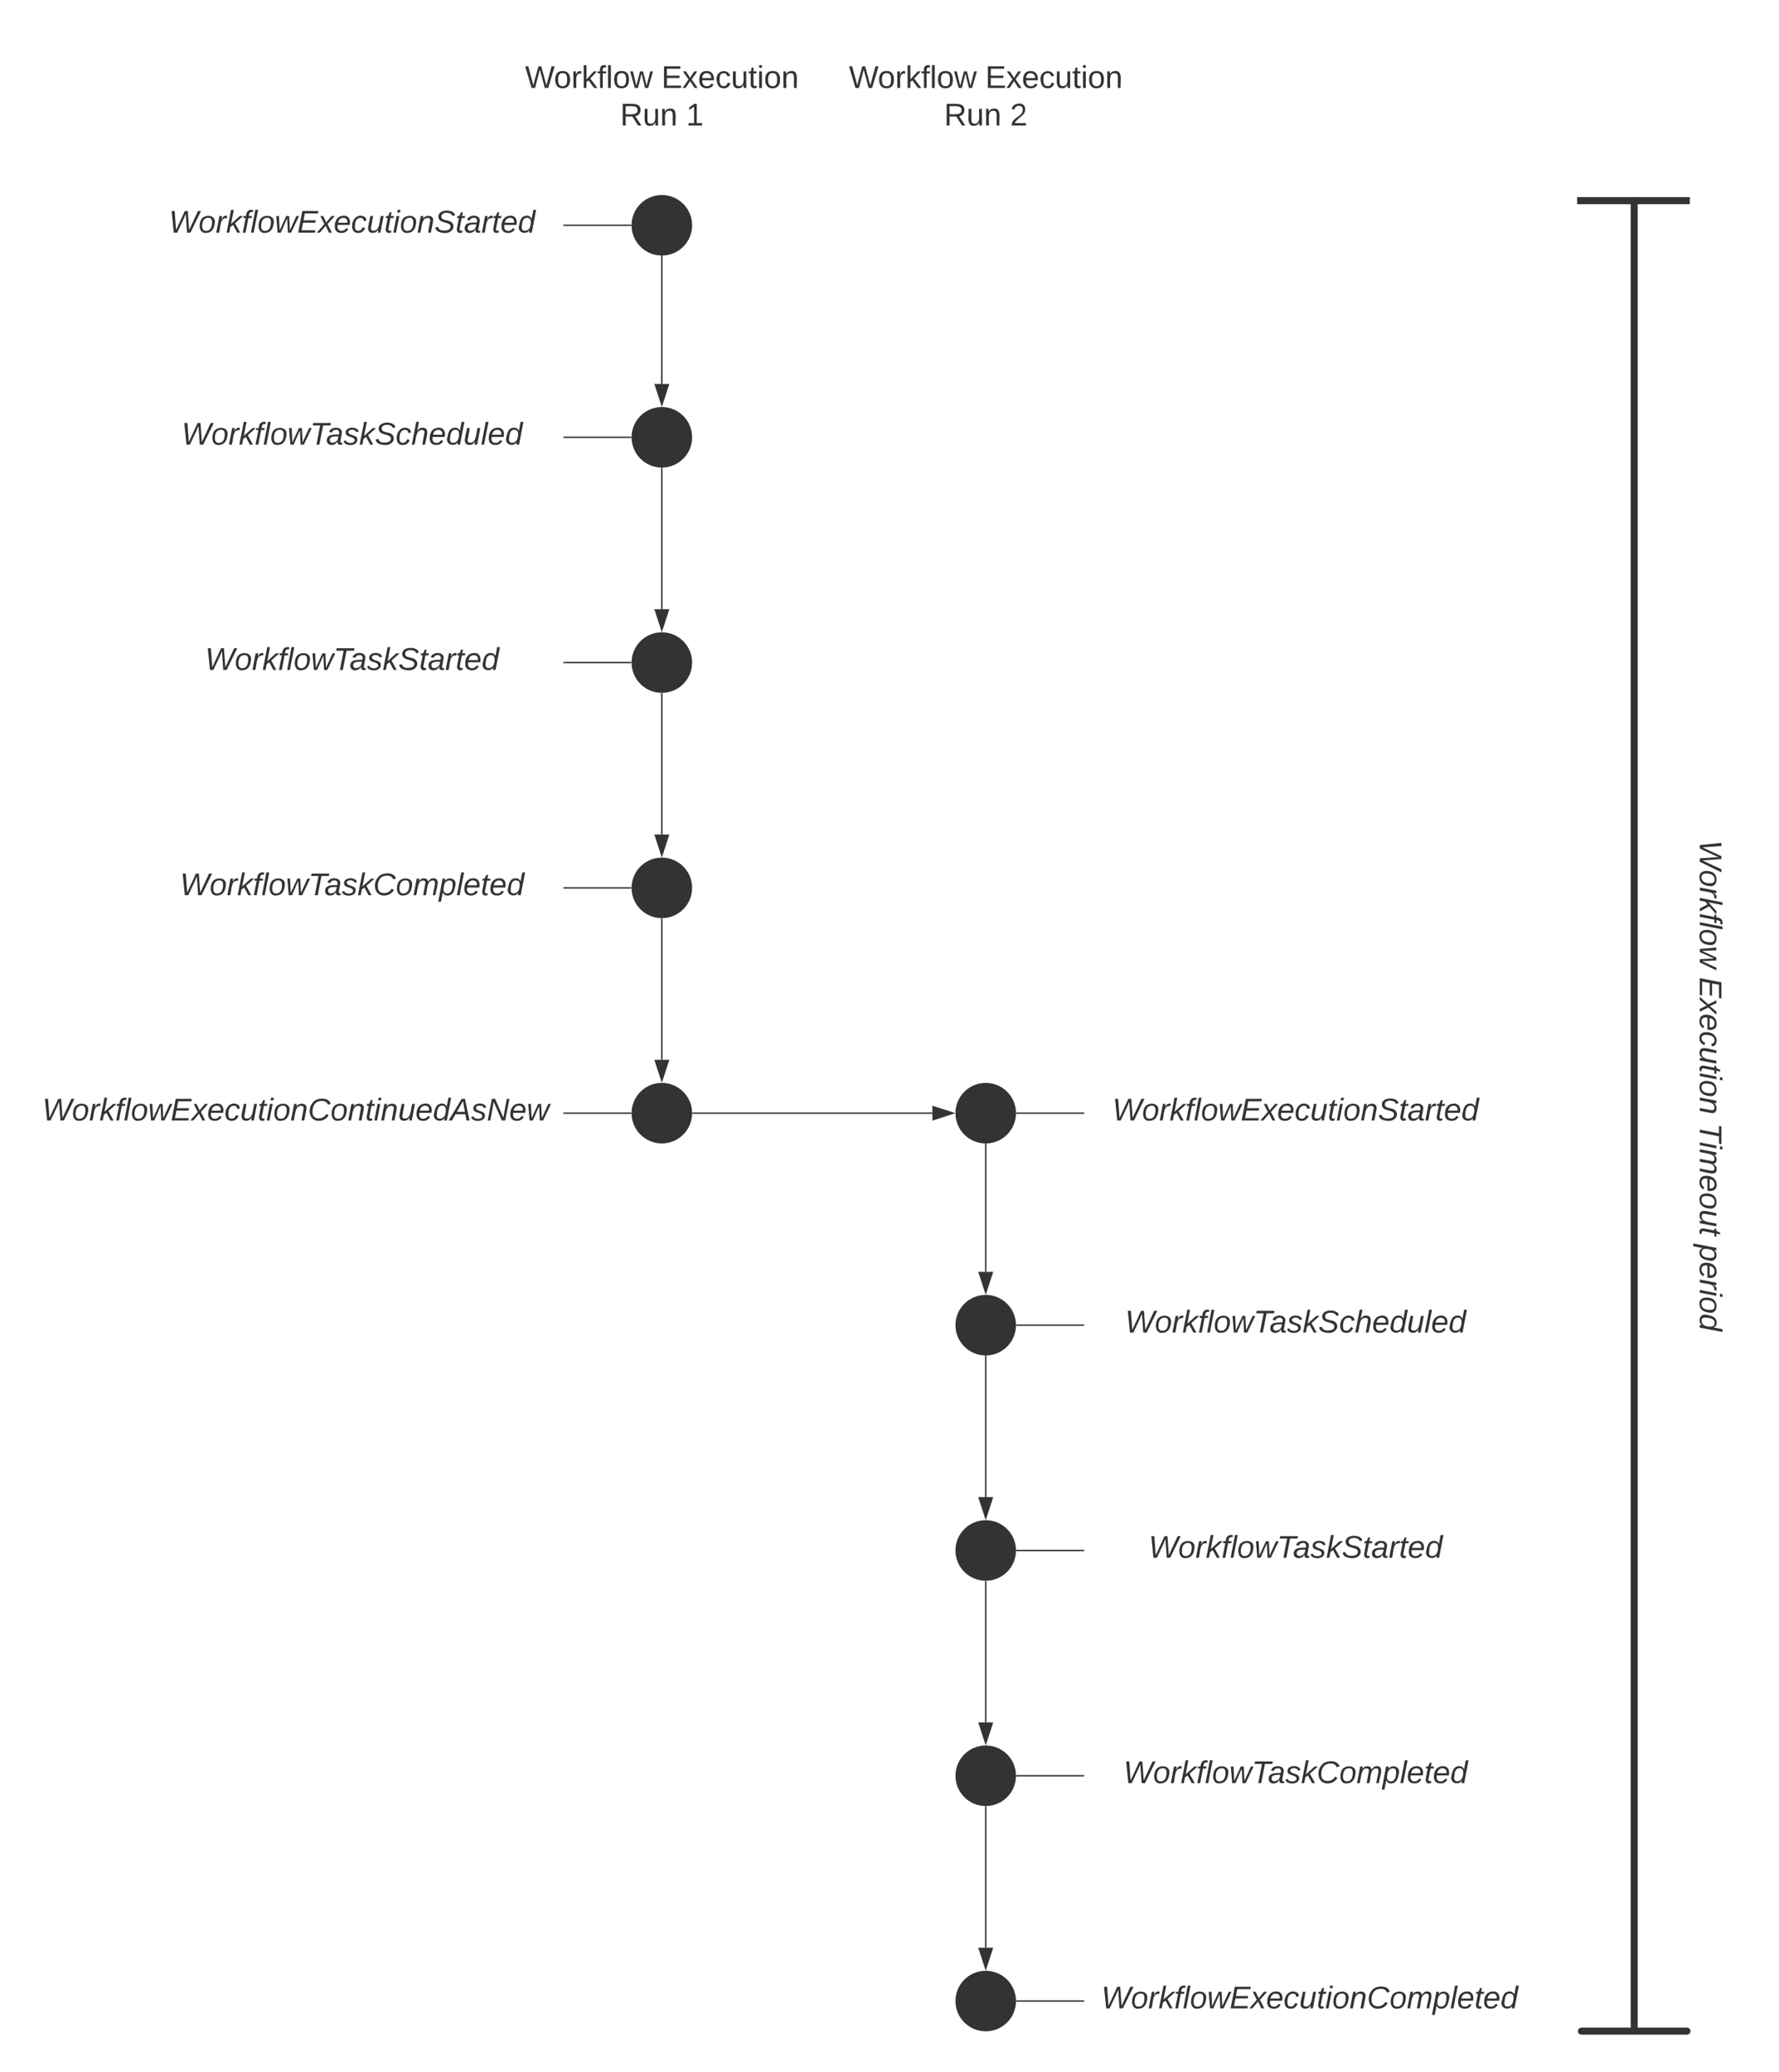 <svg xmlns="http://www.w3.org/2000/svg" xmlns:xlink="http://www.w3.org/1999/xlink" xmlns:lucid="lucid" width="1263.33" height="1471.71"><g transform="translate(-280 -1040)" lucid:page-tab-id="0_0"><path d="M640 1075c0-8.28 6.72-15 15-15h190c8.28 0 15 6.72 15 15v70c0 8.28-6.72 15-15 15H655c-8.28 0-15-6.72-15-15z" stroke="#000" stroke-opacity="0" stroke-width="3" fill-opacity="0"/><use xlink:href="#a" transform="matrix(1,0,0,1,645,1065) translate(7.84 37.465)"/><use xlink:href="#b" transform="matrix(1,0,0,1,645,1065) translate(104.691 37.465)"/><use xlink:href="#c" transform="matrix(1,0,0,1,645,1065) translate(75.401 64.132)"/><use xlink:href="#d" transform="matrix(1,0,0,1,645,1065) translate(122.253 64.132)"/><path d="M770 1200c0 11.05-8.95 20-20 20s-20-8.95-20-20 8.95-20 20-20 20 8.95 20 20zM770 1350.57c0 11.04-8.95 20-20 20s-20-8.96-20-20c0-11.05 8.95-20 20-20s20 8.95 20 20zM770 1510.57c0 11.04-8.95 20-20 20s-20-8.96-20-20c0-11.05 8.95-20 20-20s20 8.95 20 20zM770 1670.57c0 11.04-8.95 20-20 20s-20-8.96-20-20c0-11.05 8.95-20 20-20s20 8.95 20 20z" stroke="#333" stroke-width="3" fill="#333"/><path d="M380 1175.43c0-3.3 2.7-6 6-6h288c3.3 0 6 2.7 6 6v49.14c0 3.3-2.7 6-6 6H386c-3.3 0-6-2.7-6-6z" stroke="#000" stroke-opacity="0" stroke-width="3" fill="#fff" fill-opacity="0"/><use xlink:href="#e" transform="matrix(1,0,0,1,385,1174.431) translate(14.938 30.778)"/><path d="M680.5 1200H728" stroke="#333" fill="none"/><path d="M680.5 1200.5h-.5v-1h.5M728.5 1199.93l.02.57H728v-1h.55" fill="#333"/><path d="M380 1326c0-3.3 2.7-6 6-6h288c3.3 0 6 2.7 6 6v49.14c0 3.3-2.7 6-6 6H386c-3.3 0-6-2.7-6-6z" stroke="#000" stroke-opacity="0" stroke-width="3" fill="#fff" fill-opacity="0"/><use xlink:href="#f" transform="matrix(1,0,0,1,385,1325) translate(23.981 30.778)"/><path d="M680.5 1350.57H728" stroke="#333" fill="none"/><path d="M680.5 1351.07h-.5v-1h.5M728.5 1350.5l.02.57H728v-1h.55" fill="#333"/><path d="M380 1486c0-3.3 2.7-6 6-6h288c3.3 0 6 2.7 6 6v49.14c0 3.3-2.7 6-6 6H386c-3.3 0-6-2.7-6-6z" stroke="#000" stroke-opacity="0" stroke-width="3" fill="#fff" fill-opacity="0"/><use xlink:href="#g" transform="matrix(1,0,0,1,385,1485) translate(40.648 30.778)"/><path d="M750 1222v90.68" stroke="#333" fill="none"/><path d="M749.93 1221.5l.57-.02v.53h-1v-.55" fill="#333"/><path d="M750 1327.45l-4.64-14.27h9.28z" stroke="#333" fill="#333"/><path d="M680.5 1510.57H728" stroke="#333" fill="none"/><path d="M680.5 1511.07h-.5v-1h.5M728.5 1510.5l.02.57H728v-1h.55" fill="#333"/><path d="M750 1532.57v100.1" stroke="#333" fill="none"/><path d="M749.93 1532.07l.57-.02v.53h-1v-.56" fill="#333"/><path d="M750 1647.45l-4.64-14.27h9.28z" stroke="#333" fill="#333"/><path d="M750 1372.57v100.1" stroke="#333" fill="none"/><path d="M749.93 1372.07l.57-.02v.53h-1v-.56" fill="#333"/><path d="M750 1487.45l-4.64-14.27h9.28z" stroke="#333" fill="#333"/><path d="M770 1830.57c0 11.04-8.95 20-20 20s-20-8.96-20-20c0-11.05 8.95-20 20-20s20 8.95 20 20z" stroke="#333" stroke-width="3" fill="#333"/><path d="M380 1646c0-3.3 2.7-6 6-6h288c3.3 0 6 2.7 6 6v49.14c0 3.3-2.7 6-6 6H386c-3.3 0-6-2.7-6-6z" stroke="#000" stroke-opacity="0" stroke-width="3" fill="#fff" fill-opacity="0"/><use xlink:href="#h" transform="matrix(1,0,0,1,385,1645) translate(22.809 30.778)"/><path d="M680.5 1670.57H728" stroke="#333" fill="none"/><path d="M680.5 1671.07h-.5v-1h.5M728.5 1670.5l.02.57H728v-1h.55" fill="#333"/><path d="M750 1692.57v100.1" stroke="#333" fill="none"/><path d="M749.93 1692.07l.57-.02v.53h-1v-.56" fill="#333"/><path d="M750 1807.45l-4.64-14.27h9.28z" stroke="#333" fill="#333"/><path d="M300 1806c0-3.3 2.7-6 6-6h368c3.3 0 6 2.7 6 6v49.14c0 3.3-2.7 6-6 6H306c-3.3 0-6-2.7-6-6z" stroke="#000" stroke-opacity="0" stroke-width="3" fill="#fff" fill-opacity="0"/><use xlink:href="#i" transform="matrix(1,0,0,1,305,1805) translate(5.031 30.778)"/><path d="M680.5 1830.57H728" stroke="#333" fill="none"/><path d="M680.5 1831.07h-.5v-1h.5M728.5 1830.5l.02.57H728v-1h.55" fill="#333"/><path d="M870 1075c0-8.28 6.72-15 15-15h190c8.28 0 15 6.72 15 15v70c0 8.28-6.72 15-15 15H885c-8.28 0-15-6.72-15-15z" stroke="#000" stroke-opacity="0" stroke-width="3" fill-opacity="0"/><use xlink:href="#a" transform="matrix(1,0,0,1,875,1065) translate(7.84 37.465)"/><use xlink:href="#b" transform="matrix(1,0,0,1,875,1065) translate(104.691 37.465)"/><use xlink:href="#c" transform="matrix(1,0,0,1,875,1065) translate(75.401 64.132)"/><use xlink:href="#j" transform="matrix(1,0,0,1,875,1065) translate(122.253 64.132)"/><path d="M1000 1830.57c0 11.04-8.95 20-20 20s-20-8.96-20-20c0-11.05 8.95-20 20-20s20 8.95 20 20zM1000 1981.14c0 11.04-8.95 20-20 20s-20-8.96-20-20c0-11.05 8.95-20 20-20s20 8.95 20 20zM1000 2141.14c0 11.04-8.95 20-20 20s-20-8.96-20-20c0-11.05 8.95-20 20-20s20 8.95 20 20zM1000 2301.14c0 11.04-8.95 20-20 20s-20-8.96-20-20c0-11.05 8.95-20 20-20s20 8.95 20 20z" stroke="#333" stroke-width="3" fill="#333"/><path d="M1050 1806c0-3.3 2.7-6 6-6h288c3.3 0 6 2.7 6 6v49.14c0 3.3-2.7 6-6 6h-288c-3.3 0-6-2.7-6-6z" stroke="#000" stroke-opacity="0" stroke-width="3" fill="#fff" fill-opacity="0"/><use xlink:href="#e" transform="matrix(1,0,0,1,1055,1805) translate(14.938 30.778)"/><path d="M1050 1956.57c0-3.3 2.7-6 6-6h288c3.3 0 6 2.7 6 6v49.14c0 3.32-2.7 6-6 6h-288c-3.3 0-6-2.68-6-6z" stroke="#000" stroke-opacity="0" stroke-width="3" fill="#fff" fill-opacity="0"/><use xlink:href="#f" transform="matrix(1,0,0,1,1055,1955.569) translate(23.981 30.778)"/><path d="M1049.5 1981.14H1002" stroke="#333" fill="none"/><path d="M1050 1981.64h-.5v-1h.5M1002 1981.64h-.55l.05-.43-.02-.56h.53" fill="#333"/><path d="M1050 2116.57c0-3.3 2.7-6 6-6h288c3.3 0 6 2.7 6 6v49.14c0 3.32-2.7 6-6 6h-288c-3.3 0-6-2.68-6-6z" stroke="#000" stroke-opacity="0" stroke-width="3" fill="#fff" fill-opacity="0"/><use xlink:href="#g" transform="matrix(1,0,0,1,1055,2115.569) translate(40.648 30.778)"/><path d="M980 1852.57v90.68" stroke="#333" fill="none"/><path d="M979.93 1852.07l.57-.02v.53h-1v-.56" fill="#333"/><path d="M980 1958.02l-4.64-14.27h9.28z" stroke="#333" fill="#333"/><path d="M1049.5 2141.14H1002" stroke="#333" fill="none"/><path d="M1050 2141.64h-.5v-1h.5M1002 2141.64h-.55l.05-.43-.02-.56h.53" fill="#333"/><path d="M980 2163.14v100.1" stroke="#333" fill="none"/><path d="M979.93 2162.64l.57-.02v.53h-1v-.56" fill="#333"/><path d="M980 2278.02l-4.64-14.27h9.28z" stroke="#333" fill="#333"/><path d="M980 2003.14v100.1" stroke="#333" fill="none"/><path d="M979.93 2002.64l.57-.02v.53h-1v-.56" fill="#333"/><path d="M980 2118.02l-4.64-14.27h9.28z" stroke="#333" fill="#333"/><path d="M1000 2461.14c0 11.04-8.95 20-20 20s-20-8.96-20-20c0-11.05 8.95-20 20-20s20 8.95 20 20z" stroke="#333" stroke-width="3" fill="#333"/><path d="M1050 2276.57c0-3.3 2.7-6 6-6h288c3.3 0 6 2.7 6 6v49.14c0 3.32-2.7 6-6 6h-288c-3.3 0-6-2.68-6-6z" stroke="#000" stroke-opacity="0" stroke-width="3" fill="#fff" fill-opacity="0"/><use xlink:href="#h" transform="matrix(1,0,0,1,1055,2275.569) translate(22.809 30.778)"/><path d="M1049.5 2301.14H1002" stroke="#333" fill="none"/><path d="M1050 2301.64h-.5v-1h.5M1002 2301.64h-.55l.05-.43-.02-.56h.53" fill="#333"/><path d="M980 2323.14v100.1" stroke="#333" fill="none"/><path d="M979.93 2322.64l.57-.02v.53h-1v-.56" fill="#333"/><path d="M980 2438.02l-4.64-14.27h9.28z" stroke="#333" fill="#333"/><path d="M1050 2436.57c0-3.3 2.7-6 6-6h308c3.3 0 6 2.7 6 6v49.14c0 3.32-2.7 6-6 6h-308c-3.3 0-6-2.68-6-6z" stroke="#000" stroke-opacity="0" stroke-width="3" fill="#fff" fill-opacity="0"/><use xlink:href="#k" transform="matrix(1,0,0,1,1055,2435.569) translate(7.099 30.778)"/><path d="M1049.5 2461.14H1002" stroke="#333" fill="none"/><path d="M1050 2461.64h-.5v-1h.5M1002 2461.64h-.55l.05-.43-.02-.56h.53" fill="#333"/><path d="M772 1830.57h170.12" stroke="#333" fill="none"/><path d="M772 1831.07h-.55l.05-.43-.02-.57h.53" fill="#333"/><path d="M956.88 1830.57l-14.26 4.63v-9.27z" stroke="#333" fill="#333"/><path d="M1049.5 1830.57H1002" stroke="#333" fill="none"/><path d="M1050 1831.07h-.5v-1h.5M1002 1831.07h-.55l.05-.43-.02-.57h.53" fill="#333"/><path d="M1401.25 1181.25h77.5v2.5h-77.5z" stroke="#333" stroke-width="2.5" fill="none"/><g><path d="M1441.75 1181.25v1299.5h-2.5v-1299.5z" stroke="#333" stroke-width="2.5" fill="none"/></g><path d="M1401.75 2482.5c0-.7.56-1.25 1.25-1.25h75c.7 0 1.25.56 1.25 1.25 0 .7-.56 1.25-1.25 1.25h-75c-.7 0-1.25-.56-1.25-1.25z" stroke="#333" stroke-width="2.5" fill="none"/><g><path d="M1466 1620c-3.3 0-6 2.7-6 6v369.14c0 3.3 2.7 6 6 6h51.33c3.32 0 6-2.7 6-6V1626c0-3.3-2.68-6-6-6z" stroke="#000" stroke-opacity="0" stroke-width="3" fill="#fff" fill-opacity="0"/></g><g><use xlink:href="#l" transform="matrix(6.123233995736766e-17,1,-1,6.123233995736766e-17,1518.333,1625) translate(11.71 31.278)"/><use xlink:href="#m" transform="matrix(6.123233995736766e-17,1,-1,6.123233995736766e-17,1518.333,1625) translate(108.994 31.278)"/><use xlink:href="#n" transform="matrix(6.123233995736766e-17,1,-1,6.123233995736766e-17,1518.333,1625) translate(212.636 31.278)"/><use xlink:href="#o" transform="matrix(6.123233995736766e-17,1,-1,6.123233995736766e-17,1518.333,1625) translate(298.685 31.278)"/></g><defs><path fill="#333" d="M266 0h-40l-56-210L115 0H75L2-248h35L96-30l15-64 43-154h32l59 218 59-218h35" id="p"/><path fill="#333" d="M100-194c62-1 85 37 85 99 1 63-27 99-86 99S16-35 15-95c0-66 28-99 85-99zM99-20c44 1 53-31 53-75 0-43-8-75-51-75s-53 32-53 75 10 74 51 75" id="q"/><path fill="#333" d="M114-163C36-179 61-72 57 0H25l-1-190h30c1 12-1 29 2 39 6-27 23-49 58-41v29" id="r"/><path fill="#333" d="M143 0L79-87 56-68V0H24v-261h32v163l83-92h37l-77 82L181 0h-38" id="s"/><path fill="#333" d="M101-234c-31-9-42 10-38 44h38v23H63V0H32v-167H5v-23h27c-7-52 17-82 69-68v24" id="t"/><path fill="#333" d="M24 0v-261h32V0H24" id="u"/><path fill="#333" d="M206 0h-36l-40-164L89 0H53L-1-190h32L70-26l43-164h34l41 164 42-164h31" id="v"/><g id="a"><use transform="matrix(0.062,0,0,0.062,0,0)" xlink:href="#p"/><use transform="matrix(0.062,0,0,0.062,20.494,0)" xlink:href="#q"/><use transform="matrix(0.062,0,0,0.062,32.84,0)" xlink:href="#r"/><use transform="matrix(0.062,0,0,0.062,40.185,0)" xlink:href="#s"/><use transform="matrix(0.062,0,0,0.062,51.296,0)" xlink:href="#t"/><use transform="matrix(0.062,0,0,0.062,57.469,0)" xlink:href="#u"/><use transform="matrix(0.062,0,0,0.062,62.346,0)" xlink:href="#q"/><use transform="matrix(0.062,0,0,0.062,74.691,0)" xlink:href="#v"/></g><path fill="#333" d="M30 0v-248h187v28H63v79h144v27H63v87h162V0H30" id="w"/><path fill="#333" d="M141 0L90-78 38 0H4l68-98-65-92h35l48 74 47-74h35l-64 92 68 98h-35" id="x"/><path fill="#333" d="M100-194c63 0 86 42 84 106H49c0 40 14 67 53 68 26 1 43-12 49-29l28 8c-11 28-37 45-77 45C44 4 14-33 15-96c1-61 26-98 85-98zm52 81c6-60-76-77-97-28-3 7-6 17-6 28h103" id="y"/><path fill="#333" d="M96-169c-40 0-48 33-48 73s9 75 48 75c24 0 41-14 43-38l32 2c-6 37-31 61-74 61-59 0-76-41-82-99-10-93 101-131 147-64 4 7 5 14 7 22l-32 3c-4-21-16-35-41-35" id="z"/><path fill="#333" d="M84 4C-5 8 30-112 23-190h32v120c0 31 7 50 39 49 72-2 45-101 50-169h31l1 190h-30c-1-10 1-25-2-33-11 22-28 36-60 37" id="A"/><path fill="#333" d="M59-47c-2 24 18 29 38 22v24C64 9 27 4 27-40v-127H5v-23h24l9-43h21v43h35v23H59v120" id="B"/><path fill="#333" d="M24-231v-30h32v30H24zM24 0v-190h32V0H24" id="C"/><path fill="#333" d="M117-194c89-4 53 116 60 194h-32v-121c0-31-8-49-39-48C34-167 62-67 57 0H25l-1-190h30c1 10-1 24 2 32 11-22 29-35 61-36" id="D"/><g id="b"><use transform="matrix(0.062,0,0,0.062,0,0)" xlink:href="#w"/><use transform="matrix(0.062,0,0,0.062,14.815,0)" xlink:href="#x"/><use transform="matrix(0.062,0,0,0.062,25.926,0)" xlink:href="#y"/><use transform="matrix(0.062,0,0,0.062,38.272,0)" xlink:href="#z"/><use transform="matrix(0.062,0,0,0.062,49.383,0)" xlink:href="#A"/><use transform="matrix(0.062,0,0,0.062,61.728,0)" xlink:href="#B"/><use transform="matrix(0.062,0,0,0.062,67.901,0)" xlink:href="#C"/><use transform="matrix(0.062,0,0,0.062,72.778,0)" xlink:href="#q"/><use transform="matrix(0.062,0,0,0.062,85.123,0)" xlink:href="#D"/></g><path fill="#333" d="M233-177c-1 41-23 64-60 70L243 0h-38l-65-103H63V0H30v-248c88 3 205-21 203 71zM63-129c60-2 137 13 137-47 0-61-80-42-137-45v92" id="E"/><g id="c"><use transform="matrix(0.062,0,0,0.062,0,0)" xlink:href="#E"/><use transform="matrix(0.062,0,0,0.062,15.988,0)" xlink:href="#A"/><use transform="matrix(0.062,0,0,0.062,28.333,0)" xlink:href="#D"/></g><path fill="#333" d="M27 0v-27h64v-190l-56 39v-29l58-41h29v221h61V0H27" id="F"/><use transform="matrix(0.062,0,0,0.062,0,0)" xlink:href="#F" id="d"/><path fill="#333" d="M247 0h-39l-15-214-24 57L95 0H56L31-248h35L82-30l101-218h33l16 218 101-218h35" id="G"/><path fill="#333" d="M30-147c31-64 166-65 159 27C183-49 158 1 86 4 9 8 1-88 30-147zM88-20c53 0 68-48 68-100 0-31-11-51-44-50-52 1-68 46-68 97 0 32 13 53 44 53" id="H"/><path fill="#333" d="M66-151c12-25 30-51 66-40l-6 26C45-176 58-65 38 0H6l36-190h30" id="I"/><path fill="#333" d="M127 0L80-88 50-66 37 0H6l51-261h31L57-100l99-90h39l-93 82L161 0h-34" id="J"/><path fill="#333" d="M76-167L44 0H12l33-167H18l4-23h27c3-47 25-81 82-69l-4 24c-35-8-44 15-46 45h37l-5 23H76" id="K"/><path fill="#333" d="M6 0l50-261h32L37 0H6" id="L"/><path fill="#333" d="M188 0h-37l-8-164L71 0H34L18-190h31l8 164 75-164h34l8 164 74-164h31" id="M"/><path fill="#333" d="M11 0l48-248h184l-5 28H87l-15 79h140l-5 27H67L50-27h158l-5 27H11" id="N"/><path fill="#333" d="M124 0L87-78 21 0h-35l86-98-46-92h33l34 74 61-74h37l-83 92 50 98h-34" id="O"/><path fill="#333" d="M111-194c62-3 86 47 72 106H45c-7 38 6 69 45 68 27-1 43-14 53-32l24 11C152-15 129 4 87 4 38 3 12-23 12-71c0-70 32-119 99-123zm44 81c14-66-71-72-95-28-4 8-8 17-11 28h106" id="P"/><path fill="#333" d="M44-68c0 29 11 47 38 47 30 0 42-19 51-41l28 9C148-21 126 4 82 4 31 4 10-29 12-85c3-77 74-140 146-93 12 8 15 23 18 40l-31 5c-1-22-13-36-36-36-52 0-65 49-65 101" id="Q"/><path fill="#333" d="M67 3c-93-2-31-127-26-193h32L48-50c-3 39 53 32 70 12 30-34 30-101 43-152h32L157 0h-30c1-10 6-24 4-33-14 20-29 37-64 36" id="R"/><path fill="#333" d="M51-54c-9 22 5 41 31 30L79-1C43 14 10-4 19-52l22-115H19l5-23h22l19-43h21l-9 43h35l-4 23H73" id="S"/><path fill="#333" d="M50-231l6-30h32l-6 30H50zM6 0l37-190h31L37 0H6" id="T"/><path fill="#333" d="M67-158c22-48 132-52 116 29L158 0h-32l25-140c3-38-53-32-70-12C52-117 51-52 38 0H6l36-190h30" id="U"/><path fill="#333" d="M194-120c59 52 2 134-86 124-53-6-90-18-98-63l31-7c8 30 29 43 70 43 46 0 84-17 71-62-32-43-135-20-137-98-3-89 178-90 191-16l-30 9c-8-48-127-53-127 5 0 53 81 35 115 65" id="V"/><path fill="#333" d="M165-48c-4 18 1 34 23 27l-3 20c-29 8-62 0-52-35h-2C116-14 99 4 63 4 30 4 8-16 8-49c0-68 71-67 138-67 10-26 0-56-31-54-26 1-42 9-47 31l-32-5c8-67 160-71 144 15-5 28-9 54-15 81zM42-50c3 52 80 24 89-6 7-12 7-24 11-38-47 1-103-4-100 44" id="W"/><path fill="#333" d="M133-28C103 26-5 8 13-77c13-62 24-115 90-117 29-1 46 15 56 35l19-102h32L160 0h-30zM45-64c-2 27 10 43 35 43 54-1 69-50 69-103 0-29-15-46-42-46-53-1-58 58-62 106" id="X"/><g id="e"><use transform="matrix(0.062,0,0,0.062,0,0)" xlink:href="#G"/><use transform="matrix(0.062,0,0,0.062,20.926,0)" xlink:href="#H"/><use transform="matrix(0.062,0,0,0.062,33.272,0)" xlink:href="#I"/><use transform="matrix(0.062,0,0,0.062,40.617,0)" xlink:href="#J"/><use transform="matrix(0.062,0,0,0.062,51.728,0)" xlink:href="#K"/><use transform="matrix(0.062,0,0,0.062,57.901,0)" xlink:href="#L"/><use transform="matrix(0.062,0,0,0.062,62.778,0)" xlink:href="#H"/><use transform="matrix(0.062,0,0,0.062,75.123,0)" xlink:href="#M"/><use transform="matrix(0.062,0,0,0.062,91.111,0)" xlink:href="#N"/><use transform="matrix(0.062,0,0,0.062,105.926,0)" xlink:href="#O"/><use transform="matrix(0.062,0,0,0.062,117.037,0)" xlink:href="#P"/><use transform="matrix(0.062,0,0,0.062,129.383,0)" xlink:href="#Q"/><use transform="matrix(0.062,0,0,0.062,140.494,0)" xlink:href="#R"/><use transform="matrix(0.062,0,0,0.062,152.84,0)" xlink:href="#S"/><use transform="matrix(0.062,0,0,0.062,159.012,0)" xlink:href="#T"/><use transform="matrix(0.062,0,0,0.062,163.889,0)" xlink:href="#H"/><use transform="matrix(0.062,0,0,0.062,176.235,0)" xlink:href="#U"/><use transform="matrix(0.062,0,0,0.062,188.58,0)" xlink:href="#V"/><use transform="matrix(0.062,0,0,0.062,203.395,0)" xlink:href="#S"/><use transform="matrix(0.062,0,0,0.062,209.568,0)" xlink:href="#W"/><use transform="matrix(0.062,0,0,0.062,221.914,0)" xlink:href="#I"/><use transform="matrix(0.062,0,0,0.062,229.259,0)" xlink:href="#S"/><use transform="matrix(0.062,0,0,0.062,235.432,0)" xlink:href="#P"/><use transform="matrix(0.062,0,0,0.062,247.778,0)" xlink:href="#X"/></g><path fill="#333" d="M151-220L108 0H75l42-220H32l6-28h203l-5 28h-85" id="Y"/><path fill="#333" d="M55-144c13 50 104 24 104 88C159 21 15 23 1-39l26-10c6 40 102 42 102-4-13-50-104-23-104-87 0-71 143-71 148-8l-29 4c-5-35-85-37-89 0" id="Z"/><path fill="#333" d="M67-158c15-20 31-36 64-36 94 0 33 127 27 194h-32l25-140c3-38-53-32-70-12C52-117 51-51 37 0H6l51-261h31" id="aa"/><g id="f"><use transform="matrix(0.062,0,0,0.062,0,0)" xlink:href="#G"/><use transform="matrix(0.062,0,0,0.062,20.926,0)" xlink:href="#H"/><use transform="matrix(0.062,0,0,0.062,33.272,0)" xlink:href="#I"/><use transform="matrix(0.062,0,0,0.062,40.617,0)" xlink:href="#J"/><use transform="matrix(0.062,0,0,0.062,51.728,0)" xlink:href="#K"/><use transform="matrix(0.062,0,0,0.062,57.901,0)" xlink:href="#L"/><use transform="matrix(0.062,0,0,0.062,62.778,0)" xlink:href="#H"/><use transform="matrix(0.062,0,0,0.062,75.123,0)" xlink:href="#M"/><use transform="matrix(0.062,0,0,0.062,91.111,0)" xlink:href="#Y"/><use transform="matrix(0.062,0,0,0.062,102.593,0)" xlink:href="#W"/><use transform="matrix(0.062,0,0,0.062,114.938,0)" xlink:href="#Z"/><use transform="matrix(0.062,0,0,0.062,126.049,0)" xlink:href="#J"/><use transform="matrix(0.062,0,0,0.062,137.16,0)" xlink:href="#V"/><use transform="matrix(0.062,0,0,0.062,151.975,0)" xlink:href="#Q"/><use transform="matrix(0.062,0,0,0.062,163.086,0)" xlink:href="#aa"/><use transform="matrix(0.062,0,0,0.062,175.432,0)" xlink:href="#P"/><use transform="matrix(0.062,0,0,0.062,187.778,0)" xlink:href="#X"/><use transform="matrix(0.062,0,0,0.062,200.123,0)" xlink:href="#R"/><use transform="matrix(0.062,0,0,0.062,212.469,0)" xlink:href="#L"/><use transform="matrix(0.062,0,0,0.062,217.346,0)" xlink:href="#P"/><use transform="matrix(0.062,0,0,0.062,229.691,0)" xlink:href="#X"/></g><g id="g"><use transform="matrix(0.062,0,0,0.062,0,0)" xlink:href="#G"/><use transform="matrix(0.062,0,0,0.062,20.926,0)" xlink:href="#H"/><use transform="matrix(0.062,0,0,0.062,33.272,0)" xlink:href="#I"/><use transform="matrix(0.062,0,0,0.062,40.617,0)" xlink:href="#J"/><use transform="matrix(0.062,0,0,0.062,51.728,0)" xlink:href="#K"/><use transform="matrix(0.062,0,0,0.062,57.901,0)" xlink:href="#L"/><use transform="matrix(0.062,0,0,0.062,62.778,0)" xlink:href="#H"/><use transform="matrix(0.062,0,0,0.062,75.123,0)" xlink:href="#M"/><use transform="matrix(0.062,0,0,0.062,91.111,0)" xlink:href="#Y"/><use transform="matrix(0.062,0,0,0.062,102.593,0)" xlink:href="#W"/><use transform="matrix(0.062,0,0,0.062,114.938,0)" xlink:href="#Z"/><use transform="matrix(0.062,0,0,0.062,126.049,0)" xlink:href="#J"/><use transform="matrix(0.062,0,0,0.062,137.16,0)" xlink:href="#V"/><use transform="matrix(0.062,0,0,0.062,151.975,0)" xlink:href="#S"/><use transform="matrix(0.062,0,0,0.062,158.148,0)" xlink:href="#W"/><use transform="matrix(0.062,0,0,0.062,170.494,0)" xlink:href="#I"/><use transform="matrix(0.062,0,0,0.062,177.84,0)" xlink:href="#S"/><use transform="matrix(0.062,0,0,0.062,184.012,0)" xlink:href="#P"/><use transform="matrix(0.062,0,0,0.062,196.358,0)" xlink:href="#X"/></g><path fill="#333" d="M125-24c46 0 70-25 89-51l25 16C214-24 183 4 123 4 8 4-5-146 60-208c32-50 158-61 191-5 5 7 9 14 11 22l-32 10c-9-28-33-43-69-43-74 0-108 51-108 125 0 46 24 75 72 75" id="ab"/><path fill="#333" d="M248-111c6-24 9-61-24-58-72 9-57 108-77 169h-31l26-142c3-37-50-30-64-10C52-115 50-51 37 0H6l36-190h30c-1 10-6 24-4 32 13-43 101-52 105 5 13-22 29-41 61-41 90 0 28 129 23 194h-31" id="ac"/><path fill="#333" d="M67-162c32-53 139-36 121 50C175-51 163 2 97 4 68 4 52-11 42-31 38 6 28 39 22 75H-9l50-265h29c-1 10 0 20-3 28zm89 36c0-26-10-43-35-43-54 0-67 50-69 103-1 29 14 45 42 46 53 0 62-58 62-106" id="ad"/><g id="h"><use transform="matrix(0.062,0,0,0.062,0,0)" xlink:href="#G"/><use transform="matrix(0.062,0,0,0.062,20.926,0)" xlink:href="#H"/><use transform="matrix(0.062,0,0,0.062,33.272,0)" xlink:href="#I"/><use transform="matrix(0.062,0,0,0.062,40.617,0)" xlink:href="#J"/><use transform="matrix(0.062,0,0,0.062,51.728,0)" xlink:href="#K"/><use transform="matrix(0.062,0,0,0.062,57.901,0)" xlink:href="#L"/><use transform="matrix(0.062,0,0,0.062,62.778,0)" xlink:href="#H"/><use transform="matrix(0.062,0,0,0.062,75.123,0)" xlink:href="#M"/><use transform="matrix(0.062,0,0,0.062,91.111,0)" xlink:href="#Y"/><use transform="matrix(0.062,0,0,0.062,102.593,0)" xlink:href="#W"/><use transform="matrix(0.062,0,0,0.062,114.938,0)" xlink:href="#Z"/><use transform="matrix(0.062,0,0,0.062,126.049,0)" xlink:href="#J"/><use transform="matrix(0.062,0,0,0.062,137.16,0)" xlink:href="#ab"/><use transform="matrix(0.062,0,0,0.062,153.148,0)" xlink:href="#H"/><use transform="matrix(0.062,0,0,0.062,165.494,0)" xlink:href="#ac"/><use transform="matrix(0.062,0,0,0.062,183.951,0)" xlink:href="#ad"/><use transform="matrix(0.062,0,0,0.062,196.296,0)" xlink:href="#L"/><use transform="matrix(0.062,0,0,0.062,201.173,0)" xlink:href="#P"/><use transform="matrix(0.062,0,0,0.062,213.519,0)" xlink:href="#S"/><use transform="matrix(0.062,0,0,0.062,219.691,0)" xlink:href="#P"/><use transform="matrix(0.062,0,0,0.062,232.037,0)" xlink:href="#X"/></g><path fill="#333" d="M187 0l-14-72H61L19 0h-37l149-248h38L221 0h-34zm-19-99l-22-123L76-99h92" id="ae"/><path fill="#333" d="M173 0L80-213 41 0H11l48-248h37l94 214 40-214h30L212 0h-39" id="af"/><g id="i"><use transform="matrix(0.062,0,0,0.062,0,0)" xlink:href="#G"/><use transform="matrix(0.062,0,0,0.062,20.926,0)" xlink:href="#H"/><use transform="matrix(0.062,0,0,0.062,33.272,0)" xlink:href="#I"/><use transform="matrix(0.062,0,0,0.062,40.617,0)" xlink:href="#J"/><use transform="matrix(0.062,0,0,0.062,51.728,0)" xlink:href="#K"/><use transform="matrix(0.062,0,0,0.062,57.901,0)" xlink:href="#L"/><use transform="matrix(0.062,0,0,0.062,62.778,0)" xlink:href="#H"/><use transform="matrix(0.062,0,0,0.062,75.123,0)" xlink:href="#M"/><use transform="matrix(0.062,0,0,0.062,91.111,0)" xlink:href="#N"/><use transform="matrix(0.062,0,0,0.062,105.926,0)" xlink:href="#O"/><use transform="matrix(0.062,0,0,0.062,117.037,0)" xlink:href="#P"/><use transform="matrix(0.062,0,0,0.062,129.383,0)" xlink:href="#Q"/><use transform="matrix(0.062,0,0,0.062,140.494,0)" xlink:href="#R"/><use transform="matrix(0.062,0,0,0.062,152.84,0)" xlink:href="#S"/><use transform="matrix(0.062,0,0,0.062,159.012,0)" xlink:href="#T"/><use transform="matrix(0.062,0,0,0.062,163.889,0)" xlink:href="#H"/><use transform="matrix(0.062,0,0,0.062,176.235,0)" xlink:href="#U"/><use transform="matrix(0.062,0,0,0.062,188.58,0)" xlink:href="#ab"/><use transform="matrix(0.062,0,0,0.062,204.568,0)" xlink:href="#H"/><use transform="matrix(0.062,0,0,0.062,216.914,0)" xlink:href="#U"/><use transform="matrix(0.062,0,0,0.062,229.259,0)" xlink:href="#S"/><use transform="matrix(0.062,0,0,0.062,235.432,0)" xlink:href="#T"/><use transform="matrix(0.062,0,0,0.062,240.309,0)" xlink:href="#U"/><use transform="matrix(0.062,0,0,0.062,252.654,0)" xlink:href="#R"/><use transform="matrix(0.062,0,0,0.062,265,0)" xlink:href="#P"/><use transform="matrix(0.062,0,0,0.062,277.346,0)" xlink:href="#X"/><use transform="matrix(0.062,0,0,0.062,289.691,0)" xlink:href="#ae"/><use transform="matrix(0.062,0,0,0.062,304.506,0)" xlink:href="#Z"/><use transform="matrix(0.062,0,0,0.062,315.617,0)" xlink:href="#af"/><use transform="matrix(0.062,0,0,0.062,331.605,0)" xlink:href="#P"/><use transform="matrix(0.062,0,0,0.062,343.951,0)" xlink:href="#M"/></g><path fill="#333" d="M101-251c82-7 93 87 43 132L82-64C71-53 59-42 53-27h129V0H18c2-99 128-94 128-182 0-28-16-43-45-43s-46 15-49 41l-32-3c6-41 34-60 81-64" id="ag"/><use transform="matrix(0.062,0,0,0.062,0,0)" xlink:href="#ag" id="j"/><g id="k"><use transform="matrix(0.062,0,0,0.062,0,0)" xlink:href="#G"/><use transform="matrix(0.062,0,0,0.062,20.926,0)" xlink:href="#H"/><use transform="matrix(0.062,0,0,0.062,33.272,0)" xlink:href="#I"/><use transform="matrix(0.062,0,0,0.062,40.617,0)" xlink:href="#J"/><use transform="matrix(0.062,0,0,0.062,51.728,0)" xlink:href="#K"/><use transform="matrix(0.062,0,0,0.062,57.901,0)" xlink:href="#L"/><use transform="matrix(0.062,0,0,0.062,62.778,0)" xlink:href="#H"/><use transform="matrix(0.062,0,0,0.062,75.123,0)" xlink:href="#M"/><use transform="matrix(0.062,0,0,0.062,91.111,0)" xlink:href="#N"/><use transform="matrix(0.062,0,0,0.062,105.926,0)" xlink:href="#O"/><use transform="matrix(0.062,0,0,0.062,117.037,0)" xlink:href="#P"/><use transform="matrix(0.062,0,0,0.062,129.383,0)" xlink:href="#Q"/><use transform="matrix(0.062,0,0,0.062,140.494,0)" xlink:href="#R"/><use transform="matrix(0.062,0,0,0.062,152.84,0)" xlink:href="#S"/><use transform="matrix(0.062,0,0,0.062,159.012,0)" xlink:href="#T"/><use transform="matrix(0.062,0,0,0.062,163.889,0)" xlink:href="#H"/><use transform="matrix(0.062,0,0,0.062,176.235,0)" xlink:href="#U"/><use transform="matrix(0.062,0,0,0.062,188.58,0)" xlink:href="#ab"/><use transform="matrix(0.062,0,0,0.062,204.568,0)" xlink:href="#H"/><use transform="matrix(0.062,0,0,0.062,216.914,0)" xlink:href="#ac"/><use transform="matrix(0.062,0,0,0.062,235.37,0)" xlink:href="#ad"/><use transform="matrix(0.062,0,0,0.062,247.716,0)" xlink:href="#L"/><use transform="matrix(0.062,0,0,0.062,252.593,0)" xlink:href="#P"/><use transform="matrix(0.062,0,0,0.062,264.938,0)" xlink:href="#S"/><use transform="matrix(0.062,0,0,0.062,271.111,0)" xlink:href="#P"/><use transform="matrix(0.062,0,0,0.062,283.457,0)" xlink:href="#X"/></g><g id="l"><use transform="matrix(0.062,0,0,0.062,0,0)" xlink:href="#G"/><use transform="matrix(0.062,0,0,0.062,20.926,0)" xlink:href="#H"/><use transform="matrix(0.062,0,0,0.062,33.272,0)" xlink:href="#I"/><use transform="matrix(0.062,0,0,0.062,40.617,0)" xlink:href="#J"/><use transform="matrix(0.062,0,0,0.062,51.728,0)" xlink:href="#K"/><use transform="matrix(0.062,0,0,0.062,57.901,0)" xlink:href="#L"/><use transform="matrix(0.062,0,0,0.062,62.778,0)" xlink:href="#H"/><use transform="matrix(0.062,0,0,0.062,75.123,0)" xlink:href="#M"/></g><g id="m"><use transform="matrix(0.062,0,0,0.062,0,0)" xlink:href="#N"/><use transform="matrix(0.062,0,0,0.062,14.815,0)" xlink:href="#O"/><use transform="matrix(0.062,0,0,0.062,25.926,0)" xlink:href="#P"/><use transform="matrix(0.062,0,0,0.062,38.272,0)" xlink:href="#Q"/><use transform="matrix(0.062,0,0,0.062,49.383,0)" xlink:href="#R"/><use transform="matrix(0.062,0,0,0.062,61.728,0)" xlink:href="#S"/><use transform="matrix(0.062,0,0,0.062,67.901,0)" xlink:href="#T"/><use transform="matrix(0.062,0,0,0.062,72.778,0)" xlink:href="#H"/><use transform="matrix(0.062,0,0,0.062,85.123,0)" xlink:href="#U"/></g><g id="n"><use transform="matrix(0.062,0,0,0.062,0,0)" xlink:href="#Y"/><use transform="matrix(0.062,0,0,0.062,13.333,0)" xlink:href="#T"/><use transform="matrix(0.062,0,0,0.062,18.21,0)" xlink:href="#ac"/><use transform="matrix(0.062,0,0,0.062,36.667,0)" xlink:href="#P"/><use transform="matrix(0.062,0,0,0.062,49.012,0)" xlink:href="#H"/><use transform="matrix(0.062,0,0,0.062,61.358,0)" xlink:href="#R"/><use transform="matrix(0.062,0,0,0.062,73.704,0)" xlink:href="#S"/></g><g id="o"><use transform="matrix(0.062,0,0,0.062,0,0)" xlink:href="#ad"/><use transform="matrix(0.062,0,0,0.062,12.346,0)" xlink:href="#P"/><use transform="matrix(0.062,0,0,0.062,24.691,0)" xlink:href="#I"/><use transform="matrix(0.062,0,0,0.062,32.037,0)" xlink:href="#T"/><use transform="matrix(0.062,0,0,0.062,36.914,0)" xlink:href="#H"/><use transform="matrix(0.062,0,0,0.062,49.259,0)" xlink:href="#X"/></g></defs></g></svg>